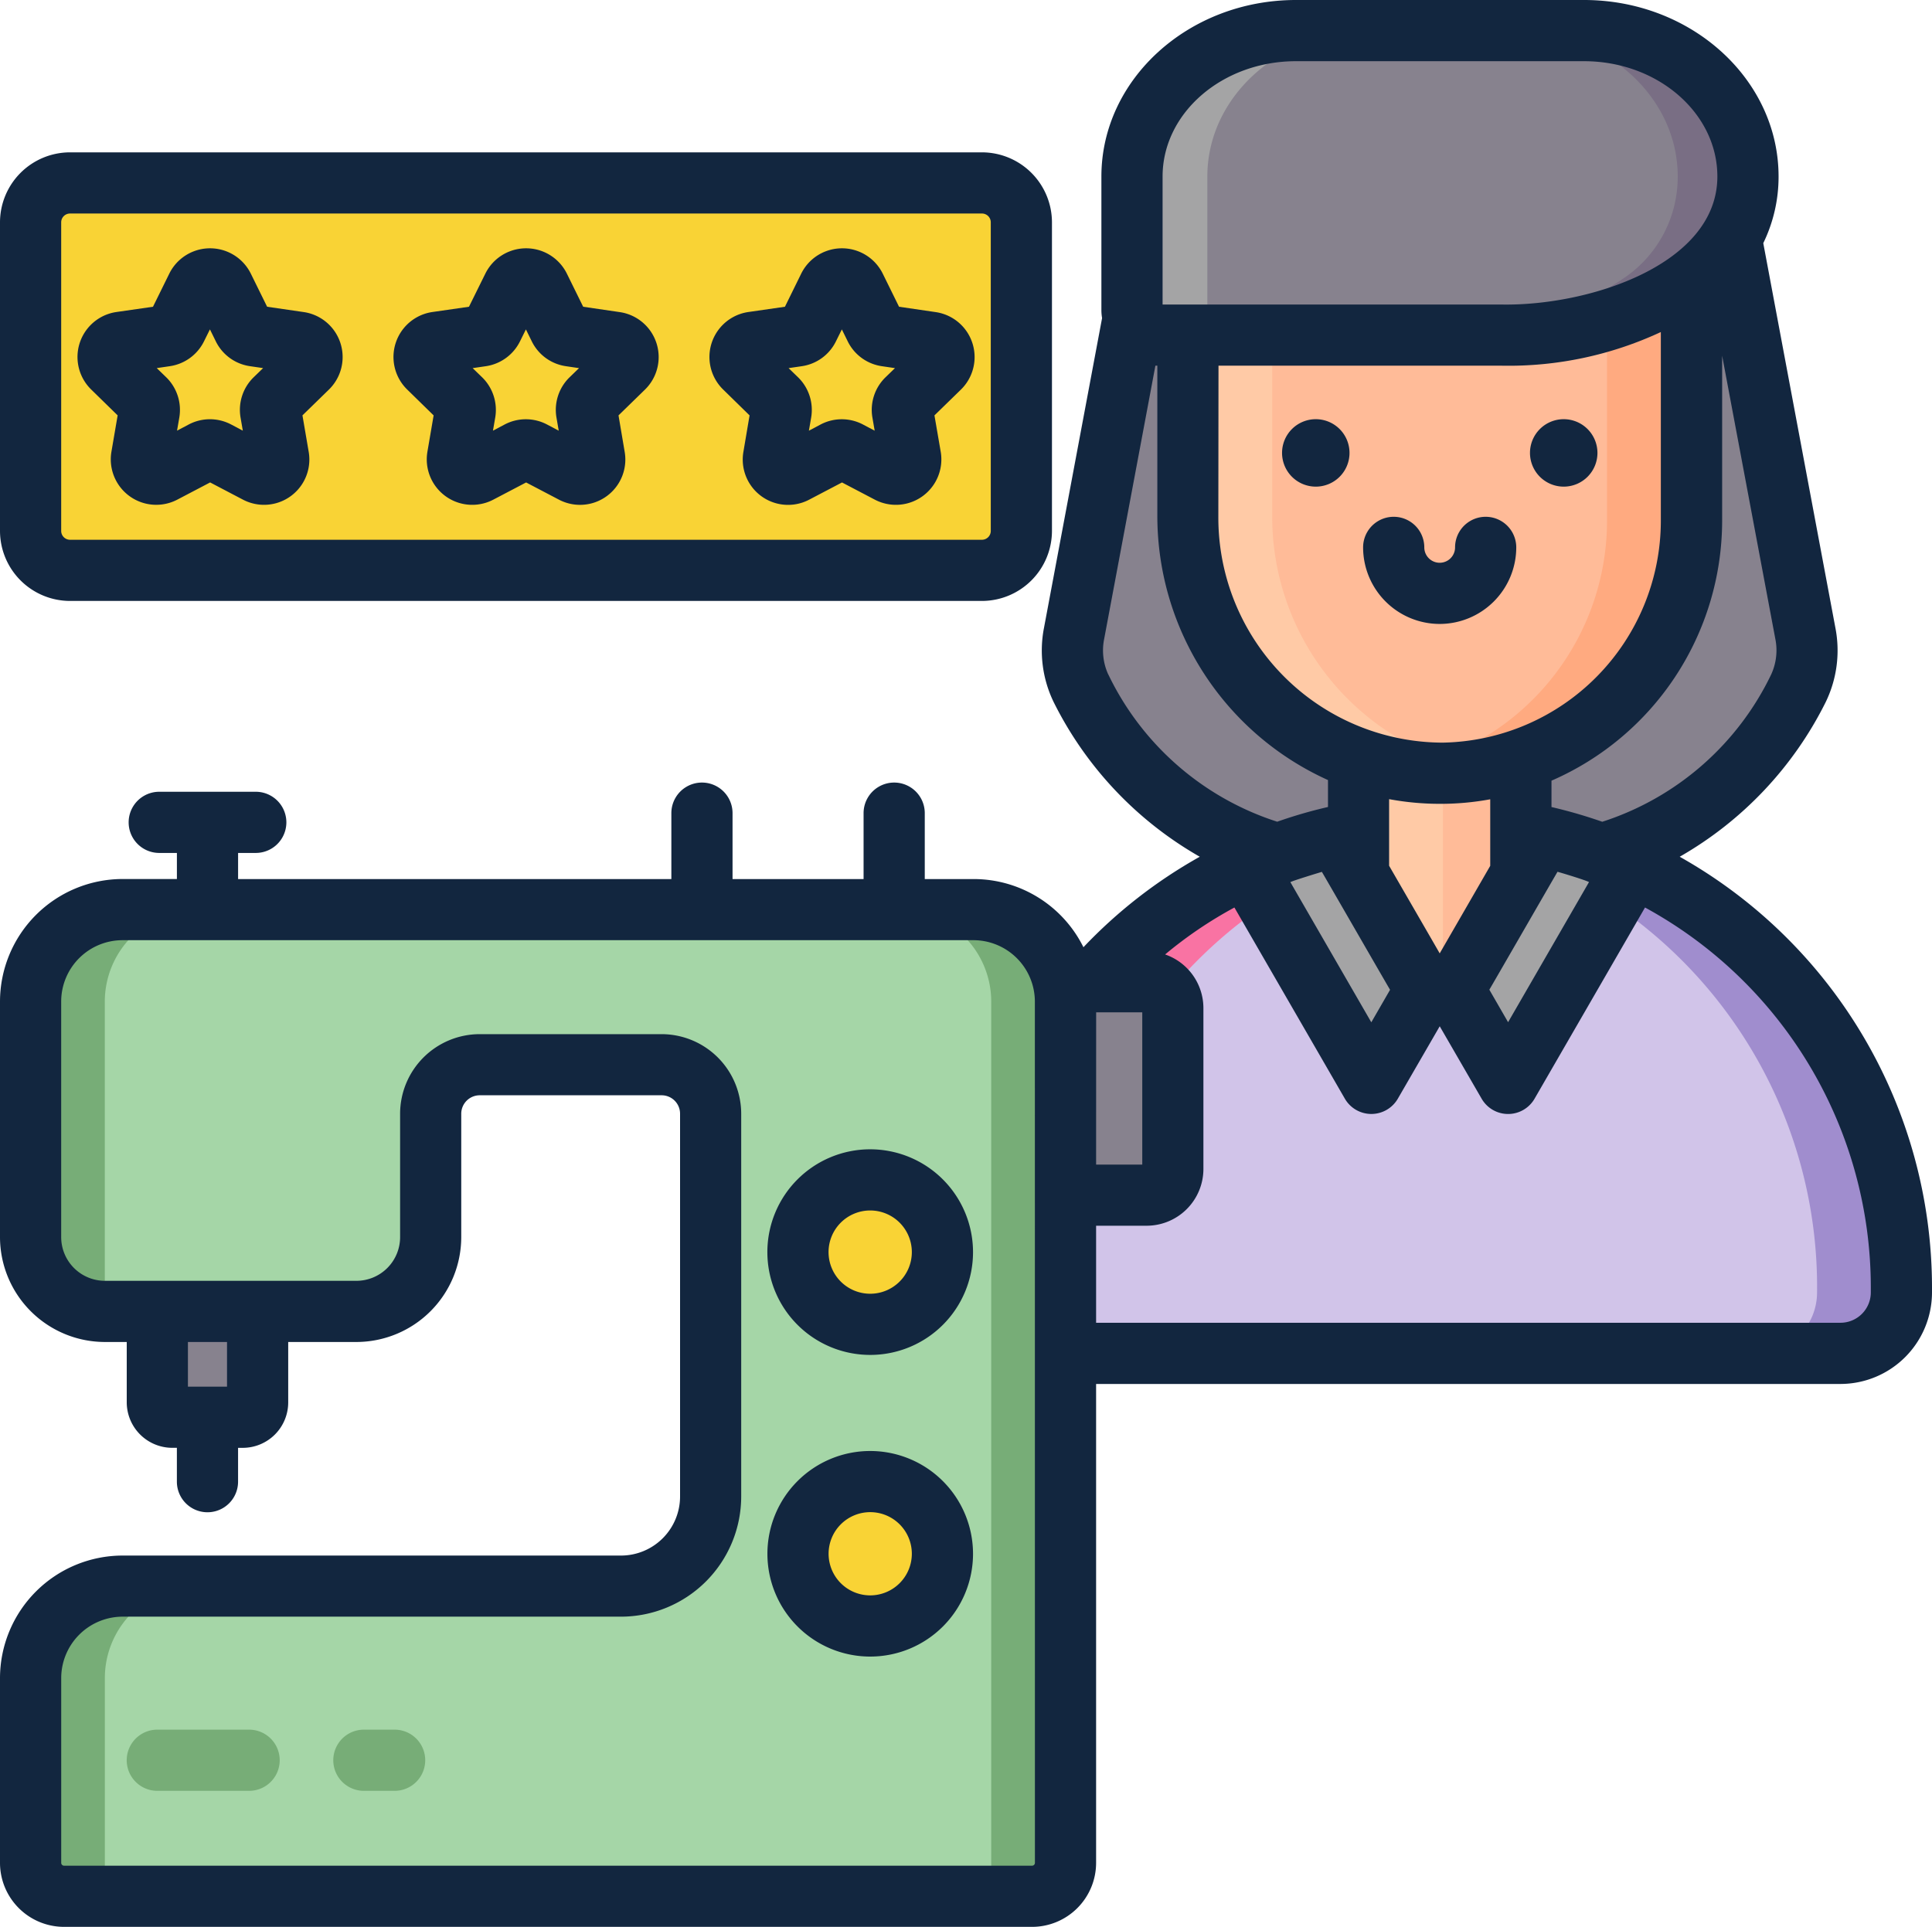 <svg id="Grupo_1126153" data-name="Grupo 1126153" xmlns="http://www.w3.org/2000/svg" xmlns:xlink="http://www.w3.org/1999/xlink" width="85" height="84.791" viewBox="0 0 85 84.791">
  <defs>
    <clipPath id="clip-path">
      <rect id="Rectángulo_415896" data-name="Rectángulo 415896" width="85" height="84.791" fill="none"/>
    </clipPath>
  </defs>
  <g id="Grupo_1126152" data-name="Grupo 1126152" transform="translate(0 0)" clip-path="url(#clip-path)">
    <path id="Trazado_900202" data-name="Trazado 900202" d="M42.749,22.373H2.625A1.735,1.735,0,0,1,.89,20.637V7.06A1.735,1.735,0,0,1,2.625,5.325H42.749A1.735,1.735,0,0,1,44.484,7.06V20.637a1.735,1.735,0,0,1-1.735,1.735" transform="translate(0.455 2.725)" fill="#f9d335"/>
    <path id="Trazado_900203" data-name="Trazado 900203" d="M60.136,6.717H34.611L31.282,24.446a3.862,3.862,0,0,0,.311,2.414c1.289,2.518,5.018,8.1,12.534,7.57h6.489c7.516.532,11.246-5.052,12.536-7.57a3.872,3.872,0,0,0,.31-2.414Z" transform="translate(15.969 3.437)" fill="#87828e"/>
    <path id="Trazado_900204" data-name="Trazado 900204" d="M42.578,7.636H34.573v11.2A11.249,11.249,0,0,0,45.806,30.118,11.113,11.113,0,0,0,56.733,19.039V7.636Z" transform="translate(17.687 3.907)" fill="#ffbb98"/>
    <path id="Trazado_900205" data-name="Trazado 900205" d="M47.524,29.96a10.909,10.909,0,0,1-1.719.159A11.25,11.25,0,0,1,34.573,18.841V10.113a2.474,2.474,0,0,1,2.476-2.476h3.712a2.475,2.475,0,0,0-2.476,2.476v8.728A11.317,11.317,0,0,0,47.524,29.96" transform="translate(17.687 3.908)" fill="#ffcaa6"/>
    <path id="Trazado_900206" data-name="Trazado 900206" d="M53.606,10.112v8.926A11.113,11.113,0,0,1,42.68,30.118a10.605,10.605,0,0,1-2-.159,11.122,11.122,0,0,0,9.209-10.921V10.112a2.475,2.475,0,0,0-2.476-2.476h3.714A2.477,2.477,0,0,1,53.606,10.112Z" transform="translate(20.814 3.907)" fill="#ffaa80"/>
    <path id="Trazado_900207" data-name="Trazado 900207" d="M69.091,44.589a2.683,2.683,0,0,1-2.682,2.682H31.145a2.682,2.682,0,0,1-2.68-2.682A20.325,20.325,0,0,1,41.787,25.249c.183-.068.372-.135.559-.2a20.211,20.211,0,0,1,6.429-1.04h.006a20.218,20.218,0,0,1,6.429,1.04c.187.062.375.128.561.2A20.323,20.323,0,0,1,69.091,44.589Z" transform="translate(14.563 12.285)" fill="#d1c4e9"/>
    <path id="Trazado_900208" data-name="Trazado 900208" d="M62.846,44.589a2.683,2.683,0,0,1-2.68,2.683H56.452a2.684,2.684,0,0,0,2.682-2.683A20.328,20.328,0,0,0,40.675,24.1c.609-.057,1.229-.085,1.855-.085h0a20.2,20.2,0,0,1,6.429,1.043c.189.059.376.128.562.195a20.328,20.328,0,0,1,13.32,19.338" transform="translate(20.809 12.285)" fill="#a08dce"/>
    <path id="Trazado_900209" data-name="Trazado 900209" d="M50.636,24.1A20.325,20.325,0,0,0,32.179,44.589a2.683,2.683,0,0,0,2.68,2.683H31.147a2.684,2.684,0,0,1-2.682-2.683,20.322,20.322,0,0,1,13.32-19.338c.186-.067.375-.136.562-.195a20.2,20.2,0,0,1,6.429-1.043h0q.941,0,1.855.085" transform="translate(14.563 12.285)" fill="#f973a3"/>
    <rect id="Rectángulo_415893" data-name="Rectángulo 415893" width="7.141" height="10.125" transform="translate(59.771 33.43)" fill="#ffbb98"/>
    <rect id="Rectángulo_415894" data-name="Rectángulo 415894" width="3.712" height="10.125" transform="translate(59.771 33.432)" fill="#ffcaa6"/>
    <path id="Trazado_900210" data-name="Trazado 900210" d="M46.217,24.349l-3.9,6.749L44.7,35.216,49.15,27.51,50.191,25.7Z" transform="translate(21.65 12.457)" fill="#a4a4a5"/>
    <path id="Trazado_900211" data-name="Trazado 900211" d="M40.254,24.349,36.28,25.7c1.348,2.337.265.461,5.493,9.512L44.152,31.1l-3.9-6.749" transform="translate(18.561 12.457)" fill="#a4a4a5"/>
    <path id="Trazado_900212" data-name="Trazado 900212" d="M52.835.891H40.16c-3.983,0-7.213,2.875-7.213,6.421v5.865a1.115,1.115,0,0,0,1.114,1.114h15.17a14.45,14.45,0,0,0,8.506-2.549,5.379,5.379,0,0,0,2.31-4.43c0-3.546-3.229-6.421-7.212-6.421" transform="translate(16.856 0.456)" fill="#87828e"/>
    <path id="Trazado_900213" data-name="Trazado 900213" d="M43.475.891c-3.982,0-7.213,2.874-7.213,6.421v6.981h-2.2a1.114,1.114,0,0,1-1.114-1.114V7.312c0-3.548,3.232-6.421,7.213-6.421Z" transform="translate(16.856 0.456)" fill="#a4a4a5"/>
    <path id="Trazado_900214" data-name="Trazado 900214" d="M55.508,7.312h0A5.381,5.381,0,0,1,53.2,11.744a14.449,14.449,0,0,1-8.5,2.549H41.822a14.42,14.42,0,0,0,8.3-2.561,5.369,5.369,0,0,0,2.295-4.42c0-3.546-3.229-6.421-7.213-6.421h3.1c3.982,0,7.213,2.875,7.213,6.421" transform="translate(21.396 0.456)" fill="#796e84"/>
    <rect id="Rectángulo_415895" data-name="Rectángulo 415895" width="5.13" height="9.389" transform="translate(46.471 43.204)" fill="#87828e"/>
    <path id="Trazado_900215" data-name="Trazado 900215" d="M46.424,30.531V68.425A1.472,1.472,0,0,1,44.953,69.9H2.359A1.471,1.471,0,0,1,.89,68.428V60.3a4.049,4.049,0,0,1,4.05-4.051H26.864A3.944,3.944,0,0,0,30.807,52.3V35.462A2.159,2.159,0,0,0,28.649,33.3h-8a2.16,2.16,0,0,0-2.159,2.159v5.433a3.267,3.267,0,0,1-3.267,3.267H4.158A3.268,3.268,0,0,1,.89,40.895V30.531A4.05,4.05,0,0,1,4.94,26.48H42.374A4.052,4.052,0,0,1,46.424,30.531Z" transform="translate(0.455 13.547)" fill="#a5d6a7"/>
    <path id="Trazado_900216" data-name="Trazado 900216" d="M8.338,42.833h-3.1a.653.653,0,0,1-.655-.653v-4H8.991v4a.652.652,0,0,1-.653.653" transform="translate(2.343 19.531)" fill="#87828e"/>
    <path id="Trazado_900217" data-name="Trazado 900217" d="M4.94,46.173H8.208a4.049,4.049,0,0,0-4.05,4.051v9.6h-1.8A1.47,1.47,0,0,1,.89,58.352V50.224a4.049,4.049,0,0,1,4.05-4.051" transform="translate(0.455 23.622)" fill="#77ad77"/>
    <path id="Trazado_900218" data-name="Trazado 900218" d="M4.941,26.48H8.206a4.05,4.05,0,0,0-4.05,4.051v13.63A3.268,3.268,0,0,1,.89,40.893V30.531A4.051,4.051,0,0,1,4.941,26.48" transform="translate(0.455 13.547)" fill="#77ad77"/>
    <path id="Trazado_900219" data-name="Trazado 900219" d="M33.489,30.529v37.9A1.47,1.47,0,0,1,32.02,69.9h-1.8V30.53a4.051,4.051,0,0,0-4.05-4.051H29.44a4.05,4.05,0,0,1,4.05,4.05" transform="translate(13.39 13.547)" fill="#77ad77"/>
    <path id="Trazado_900220" data-name="Trazado 900220" d="M26.4,34.348a3.178,3.178,0,1,1-3.179,3.179A3.179,3.179,0,0,1,26.4,34.348" transform="translate(11.881 17.573)" fill="#f9d335"/>
    <path id="Trazado_900221" data-name="Trazado 900221" d="M26.4,43.129a3.178,3.178,0,1,1-3.179,3.179A3.179,3.179,0,0,1,26.4,43.129" transform="translate(11.881 22.065)" fill="#f9d335"/>
    <path id="Trazado_900222" data-name="Trazado 900222" d="M8.215,8.48,9.1,10.272a.648.648,0,0,0,.488.355l1.977.287a.65.65,0,0,1,.36,1.108l-1.43,1.394a.652.652,0,0,0-.187.576l.339,1.967a.65.65,0,0,1-.943.686l-1.767-.93a.651.651,0,0,0-.606,0l-1.767.93a.65.65,0,0,1-.943-.686l.339-1.967a.652.652,0,0,0-.187-.576l-1.43-1.394a.65.65,0,0,1,.36-1.108l1.977-.287a.648.648,0,0,0,.488-.355L7.05,8.48a.65.65,0,0,1,1.165,0" transform="translate(1.608 4.154)" fill="#f9d335"/>
    <path id="Trazado_900223" data-name="Trazado 900223" d="M17.412,8.48l.884,1.791a.648.648,0,0,0,.488.355l1.977.287a.65.65,0,0,1,.36,1.108l-1.43,1.394a.652.652,0,0,0-.187.576l.339,1.967a.65.65,0,0,1-.943.686l-1.767-.93a.651.651,0,0,0-.606,0l-1.767.93a.65.65,0,0,1-.943-.686l.339-1.967a.652.652,0,0,0-.187-.576l-1.43-1.394a.65.65,0,0,1,.36-1.108l1.977-.287a.648.648,0,0,0,.488-.355l.884-1.791a.65.65,0,0,1,1.165,0" transform="translate(6.314 4.154)" fill="#f9d335"/>
    <path id="Trazado_900224" data-name="Trazado 900224" d="M26.609,8.48l.884,1.791a.648.648,0,0,0,.488.355l1.977.287a.65.65,0,0,1,.36,1.108l-1.43,1.394a.652.652,0,0,0-.187.576l.339,1.967a.65.65,0,0,1-.943.686l-1.767-.93a.651.651,0,0,0-.606,0l-1.767.93a.65.65,0,0,1-.943-.686l.339-1.967a.652.652,0,0,0-.187-.576l-1.43-1.394a.65.65,0,0,1,.36-1.108l1.977-.287a.648.648,0,0,0,.488-.355l.884-1.791a.65.65,0,0,1,1.165,0" transform="translate(11.019 4.154)" fill="#f9d335"/>
    <path id="Trazado_900225" data-name="Trazado 900225" d="M38.8,15.171a1.484,1.484,0,1,0-1.484-1.484A1.485,1.485,0,0,0,38.8,15.171" transform="translate(19.089 6.243)" fill="#12263f"/>
    <path id="Trazado_900226" data-name="Trazado 900226" d="M46.015,15.171a1.484,1.484,0,1,0-1.484-1.484,1.485,1.485,0,0,0,1.484,1.484" transform="translate(22.782 6.243)" fill="#12263f"/>
    <path id="Trazado_900227" data-name="Trazado 900227" d="M73.9,37.7a16.092,16.092,0,0,0,6.417-6.792,5.2,5.2,0,0,0,.434-3.274L77.577,10.7a6.678,6.678,0,0,0,.673-2.934C78.249,3.486,74.41,0,69.692,0H57.017c-4.721,0-8.56,3.486-8.56,7.767v5.87a2.04,2.04,0,0,0,.03.36L45.93,27.635a5.2,5.2,0,0,0,.434,3.274A16.079,16.079,0,0,0,52.785,37.7a21.541,21.541,0,0,0-5.118,3.982,5.392,5.392,0,0,0-4.837-3H40.686v-2.9a1.346,1.346,0,0,0-2.692,0v2.9H32.229v-2.9a1.346,1.346,0,0,0-2.692,0v2.9H10.475V37.533h.778a1.346,1.346,0,0,0,0-2.692H7.006a1.346,1.346,0,1,0,0,2.692h.777V38.68H5.395A5.4,5.4,0,0,0,0,44.078v10.36a4.62,4.62,0,0,0,4.615,4.615h.961v2.657a2.006,2.006,0,0,0,2,2h.206V65.2a1.346,1.346,0,0,0,2.692,0V63.711h.206a2,2,0,0,0,2-2V59.053h3a4.62,4.62,0,0,0,4.613-4.615V49.007a.813.813,0,0,1,.815-.81h8a.811.811,0,0,1,.812.81V65.851a2.6,2.6,0,0,1-2.6,2.6H5.395A5.4,5.4,0,0,0,0,73.846v8.128A2.82,2.82,0,0,0,2.818,84.79H45.408a2.82,2.82,0,0,0,2.816-2.819V60.9h32.75A4.032,4.032,0,0,0,85,56.872v-.258A21.764,21.764,0,0,0,73.9,37.7Zm-10.56,4.251c-.054-.1-2.16-3.74-2.225-3.855V35.166a12.255,12.255,0,0,0,2.228.206,12.025,12.025,0,0,0,2.221-.2V38.1c-.065.115-2.169,3.759-2.224,3.855m-6.569-3.137c.085-.057,1.274-.42,1.386-.452.1.165,2.9,5.025,3,5.189l-.825,1.43c-3.794-6.571-3.341-5.786-3.56-6.167M53.609,16.092H66.07a15.851,15.851,0,0,0,7-1.481v8.336a9.773,9.773,0,0,1-9.6,9.732,9.9,9.9,0,0,1-9.868-9.934Zm14.915,22.27c.337.094,1.211.363,1.386.452-.221.384.121-.207-3.56,6.167l-.825-1.43c.1-.163,2.9-5.026,3-5.189m9.585-10.233a2.543,2.543,0,0,1-.186,1.552,12.492,12.492,0,0,1-7.431,6.48,21.414,21.414,0,0,0-2.234-.648V34.353a12.489,12.489,0,0,0,7.508-11.4v-7.3ZM51.149,7.767c0-2.8,2.632-5.074,5.868-5.074H69.692c3.233,0,5.865,2.278,5.865,5.074,0,3.867-5.62,5.694-9.47,5.634H51.149ZM48.76,29.682a2.543,2.543,0,0,1-.184-1.552l2.257-12.04a.792.792,0,0,0,.085,0v6.653a12.756,12.756,0,0,0,7.508,11.583v1.185a20.492,20.492,0,0,0-2.234.648,12.483,12.483,0,0,1-7.431-6.48m-.535,14.867h2.029v6.7H48.224ZM8.268,59.053h1.72v1.965H8.268ZM45.532,81.971a.125.125,0,0,1-.124.127H2.818a.125.125,0,0,1-.125-.124V73.846a2.706,2.706,0,0,1,2.7-2.706H27.319a5.294,5.294,0,0,0,5.291-5.289V49.007a3.507,3.507,0,0,0-3.5-3.5h-8a3.507,3.507,0,0,0-3.507,3.5v5.431a1.923,1.923,0,0,1-1.921,1.923H4.615a1.924,1.924,0,0,1-1.923-1.923V44.078a2.7,2.7,0,0,1,2.7-2.706H42.83a2.706,2.706,0,0,1,2.7,2.706Zm36.776-25.1a1.336,1.336,0,0,1-1.333,1.336H48.224v-4.27h2.221a2.5,2.5,0,0,0,2.5-2.5V44.356A2.5,2.5,0,0,0,51.26,42a18.319,18.319,0,0,1,3.049-2.066l4.86,8.414a1.346,1.346,0,0,0,2.329,0l1.844-3.188,1.844,3.188a1.344,1.344,0,0,0,2.328,0l4.86-8.414a19.051,19.051,0,0,1,9.934,16.682Z" transform="translate(0 0)" fill="#12263f"/>
    <path id="Trazado_900228" data-name="Trazado 900228" d="M43.043,19.759a3.373,3.373,0,0,0,3.369-3.369,1.346,1.346,0,0,0-2.692,0,.677.677,0,1,1-1.354,0,1.346,1.346,0,0,0-2.692,0,3.373,3.373,0,0,0,3.369,3.369" transform="translate(20.297 7.697)" fill="#12263f"/>
    <path id="Trazado_900229" data-name="Trazado 900229" d="M12.4,50.352H11.047a1.346,1.346,0,1,0,0,2.692H12.4a1.346,1.346,0,1,0,0-2.692" transform="translate(4.962 25.76)" fill="#77ad77"/>
    <path id="Trazado_900230" data-name="Trazado 900230" d="M9.073,50.352H5.034a1.346,1.346,0,0,0,0,2.692H9.073a1.346,1.346,0,1,0,0-2.692" transform="translate(1.887 25.76)" fill="#77ad77"/>
    <path id="Trazado_900231" data-name="Trazado 900231" d="M26.857,33.457a4.524,4.524,0,1,0,4.526,4.526,4.528,4.528,0,0,0-4.526-4.526m0,6.356a1.832,1.832,0,1,1,1.834-1.831,1.832,1.832,0,0,1-1.834,1.831" transform="translate(11.426 17.117)" fill="#12263f"/>
    <path id="Trazado_900232" data-name="Trazado 900232" d="M26.857,42.24a4.523,4.523,0,1,0,4.526,4.523,4.527,4.527,0,0,0-4.526-4.523m0,6.353a1.831,1.831,0,1,1,1.834-1.831,1.832,1.832,0,0,1-1.834,1.831" transform="translate(11.426 21.61)" fill="#12263f"/>
    <path id="Trazado_900233" data-name="Trazado 900233" d="M4.024,14.58l-.275,1.608a2,2,0,0,0,2.9,2.1l1.444-.757,1.444.757a1.994,1.994,0,0,0,2.893-2.1l-.275-1.608,1.167-1.138a2,2,0,0,0-1.1-3.406L10.6,9.8l-.72-1.463a2,2,0,0,0-3.581,0L5.579,9.8l-1.616.233a2,2,0,0,0-1.106,3.406Zm2.3-2.165a2,2,0,0,0,1.5-1.094l.26-.525.258.525a1.99,1.99,0,0,0,1.5,1.094l.582.085-.42.407a2,2,0,0,0-.573,1.767l.1.579-.518-.274a2,2,0,0,0-1.858,0l-.518.274.1-.579a2.006,2.006,0,0,0-.573-1.767l-.42-.407Z" transform="translate(1.152 3.698)" fill="#12263f"/>
    <path id="Trazado_900234" data-name="Trazado 900234" d="M13.221,14.581l-.275,1.608a2,2,0,0,0,2.9,2.1l1.444-.757,1.444.757a1.994,1.994,0,0,0,2.893-2.1l-.272-1.608,1.167-1.138a2,2,0,0,0-1.106-3.406L19.8,9.8l-.72-1.463a2,2,0,0,0-3.581,0L14.776,9.8l-1.616.233a2,2,0,0,0-1.106,3.406Zm2.3-2.165a2,2,0,0,0,1.5-1.094l.26-.525.258.525a1.99,1.99,0,0,0,1.5,1.094l.579.085-.42.407a2,2,0,0,0-.573,1.767l.1.579-.518-.274a2,2,0,0,0-1.858,0l-.518.274.1-.579a2.006,2.006,0,0,0-.573-1.767l-.42-.407Z" transform="translate(5.857 3.698)" fill="#12263f"/>
    <path id="Trazado_900235" data-name="Trazado 900235" d="M22.416,14.581l-.272,1.608a1.994,1.994,0,0,0,2.895,2.1l1.444-.757,1.444.757a2,2,0,0,0,2.9-2.1l-.277-1.608,1.167-1.138a2,2,0,0,0-1.106-3.406L28.992,9.8l-.72-1.463a2,2,0,0,0-3.581,0L23.972,9.8l-1.616.233a2,2,0,0,0-1.106,3.406Zm2.3-2.165a1.99,1.99,0,0,0,1.5-1.094l.26-.525.258.525a1.99,1.99,0,0,0,1.5,1.094l.579.085-.42.407a2,2,0,0,0-.573,1.767l.1.579-.518-.274a2,2,0,0,0-1.858,0l-.518.274.1-.579a2.006,2.006,0,0,0-.573-1.767l-.42-.407Z" transform="translate(10.562 3.698)" fill="#12263f"/>
    <path id="Trazado_900236" data-name="Trazado 900236" d="M3.082,24.175H43.2a3.086,3.086,0,0,0,3.082-3.082V7.514A3.084,3.084,0,0,0,43.2,4.435H3.082A3.084,3.084,0,0,0,0,7.514V21.093A3.086,3.086,0,0,0,3.082,24.175ZM2.692,7.514a.388.388,0,0,1,.39-.387H43.2a.387.387,0,0,1,.39.387V21.093a.389.389,0,0,1-.39.39H3.082a.39.39,0,0,1-.39-.39Z" transform="translate(0 2.269)" fill="#12263f"/>
  </g>
</svg>
